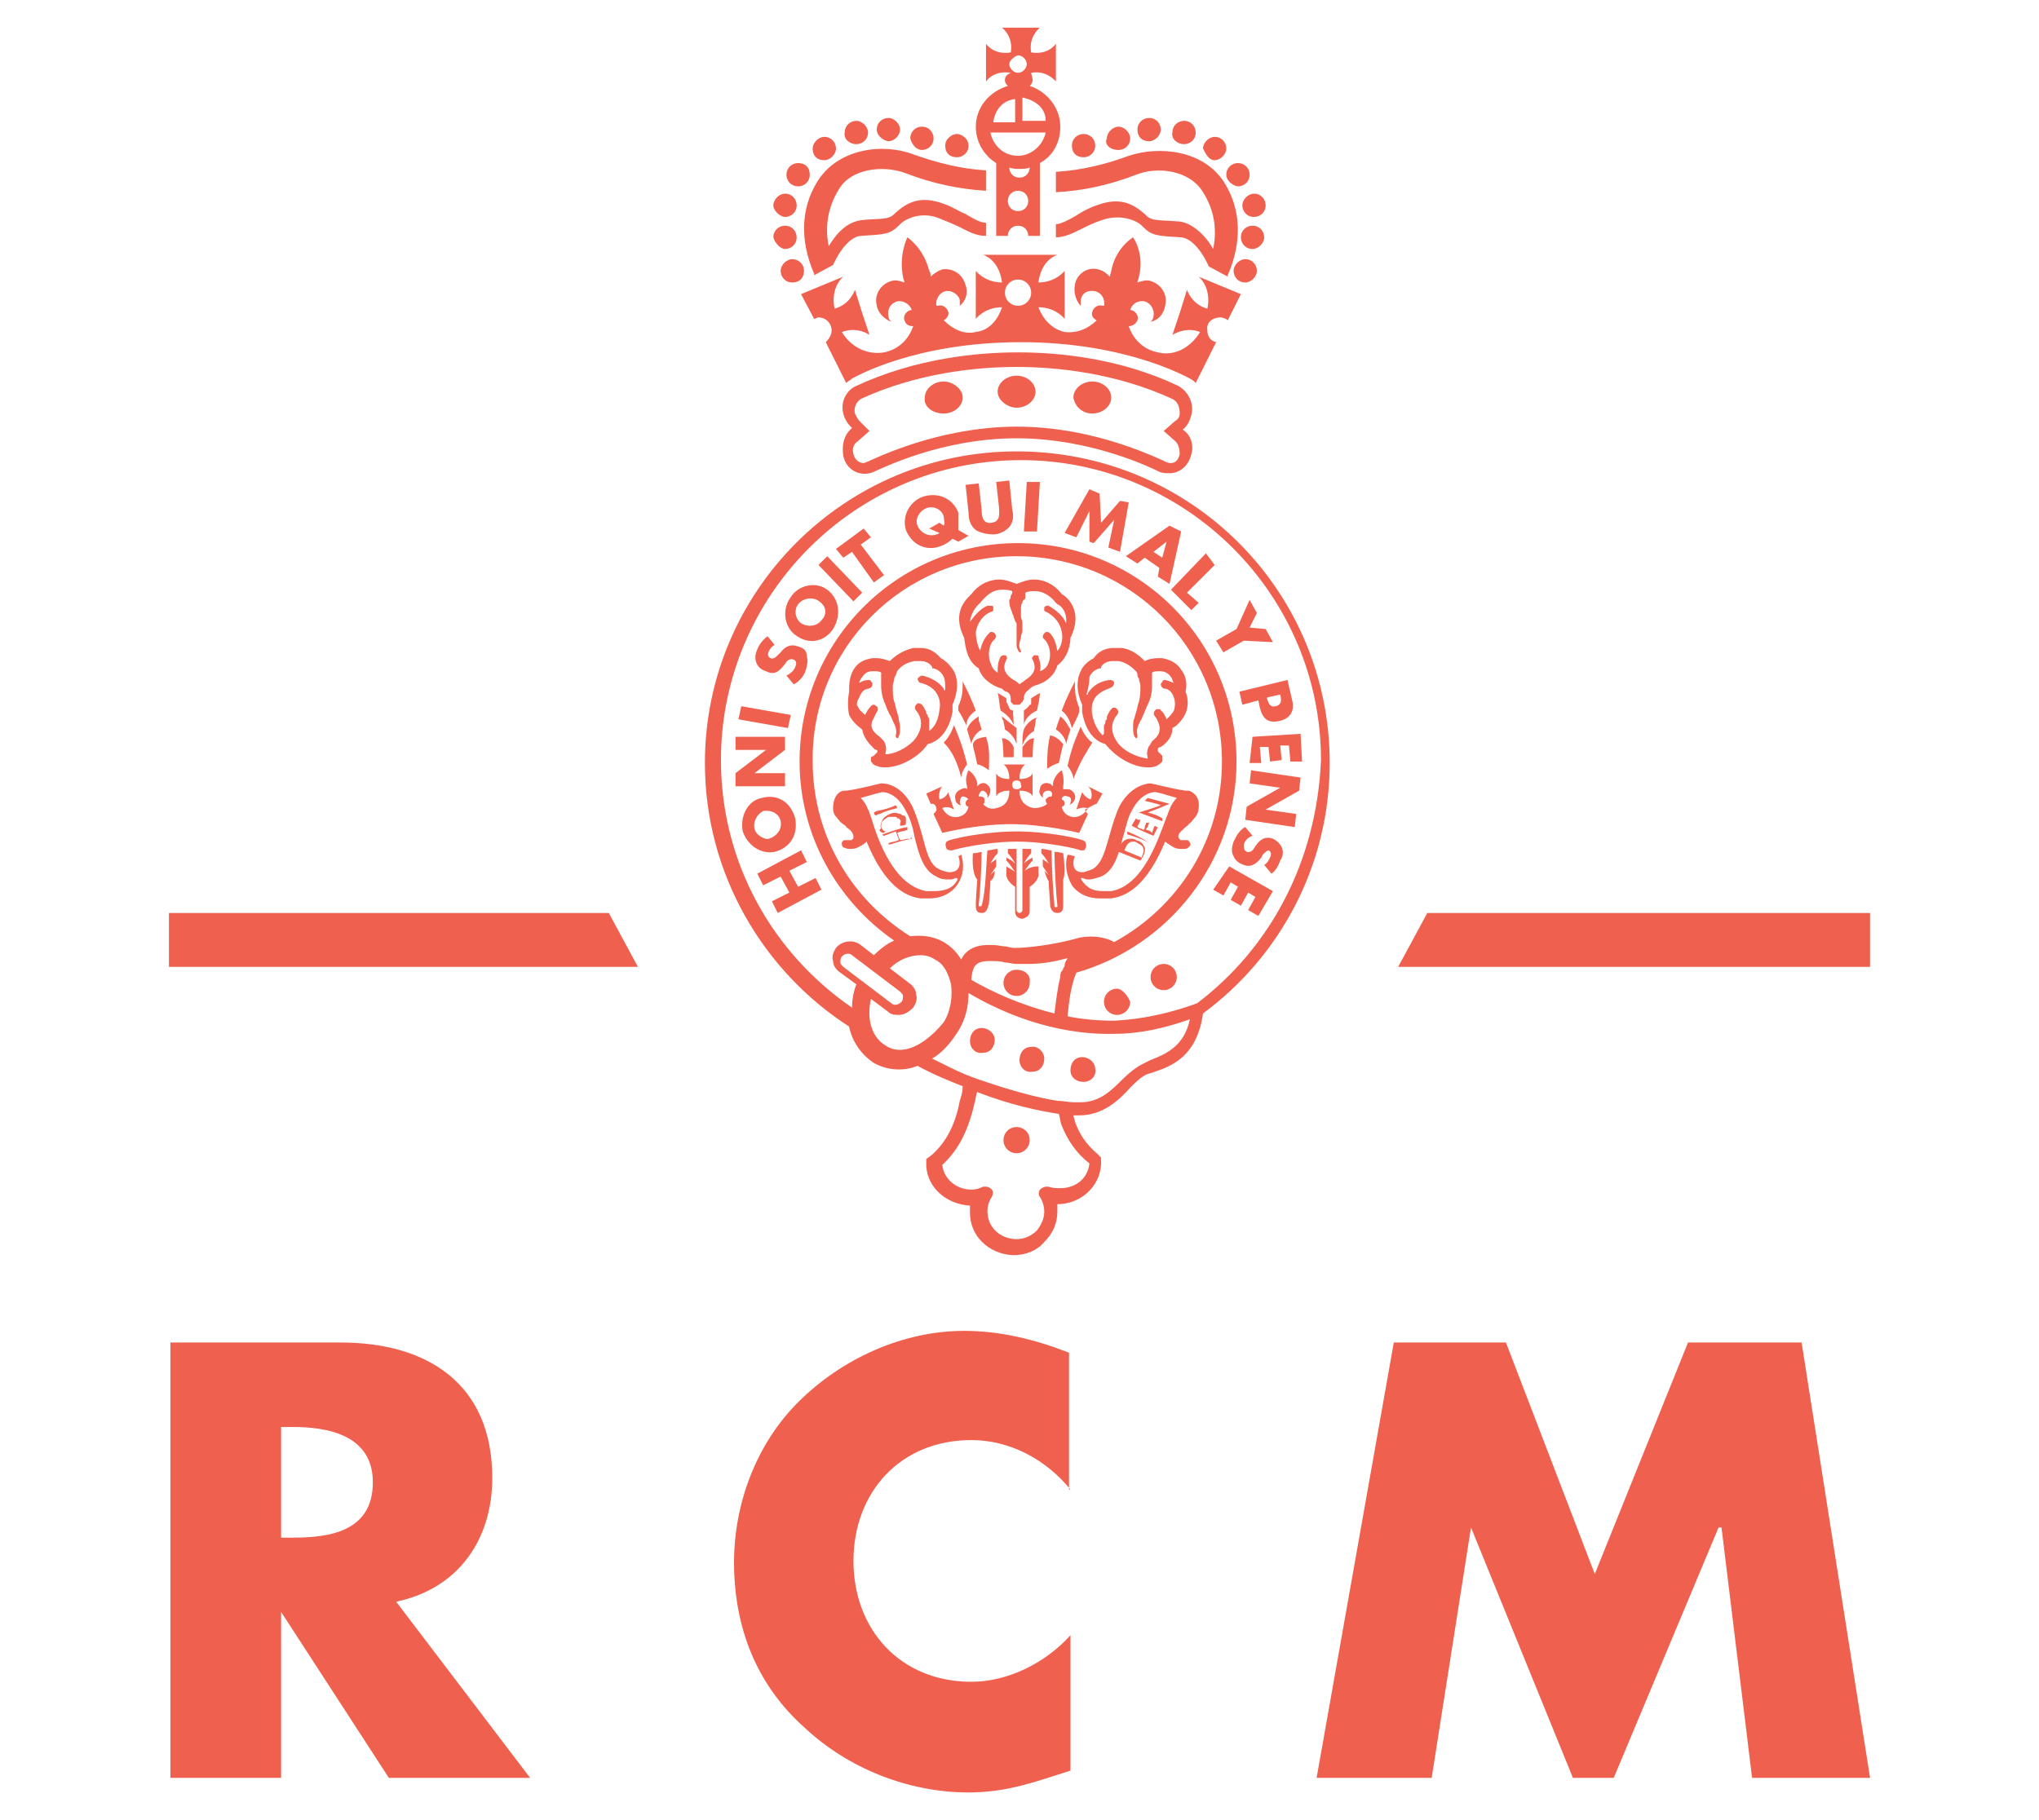 <?xml version="1.0" encoding="utf-8"?>
<!-- Generator: Adobe Illustrator 22.0.1, SVG Export Plug-In . SVG Version: 6.00 Build 0)  -->
<!DOCTYPE svg PUBLIC "-//W3C//DTD SVG 1.1//EN" "http://www.w3.org/Graphics/SVG/1.1/DTD/svg11.dtd">
<svg version="1.1" id="Layer_1" xmlns="http://www.w3.org/2000/svg" xmlns:xlink="http://www.w3.org/1999/xlink" x="0px" y="0px"
	 viewBox="0 0 140 125" style="enable-background:new 0 0 140 125;" xml:space="preserve">
<style type="text/css">
	.st0{fill:#EF604E;}
</style>
<g>
	<g>
		<path class="st0" d="M19.3,105.6h0.8c2.5,0,5.5-0.4,5.5-3.8c0-3.2-3-3.8-5.5-3.8h-0.8V105.6z M36.4,122.1h-9.7l-7.4-11.4l0,0v11.4
			h-7.6V92.2h11.7c5.9,0,10.4,2.8,10.4,9.3c0,4.2-2.3,7.6-6.6,8.5L36.4,122.1z"/>
		<path class="st0" d="M73.5,102.3c-1.7-2.1-4.2-3.4-6.8-3.4c-4.9,0-8.1,3.6-8.1,8.3c0,4.7,3.2,8.3,8.1,8.3c2.5,0,5.1-1.3,6.8-3.2
			v9.3c-2.5,0.8-4.4,1.5-7,1.5c-4.2,0-8.3-1.7-11.2-4.4c-3.4-3-4.9-7-4.9-11.4c0-4,1.5-8.1,4.4-11c3-3,7.2-4.9,11.4-4.9
			c2.5,0,4.9,0.6,7.2,1.5V102.3L73.5,102.3z"/>
		<polygon class="st0" points="95.7,92.2 103.4,92.2 109.5,108.1 115.9,92.2 123.7,92.2 128.4,122.1 120.3,122.1 118.2,104.9
			118,104.9 110.8,122.1 108,122.1 101,104.9 101,104.9 98.3,122.1 90.4,122.1 		"/>
	</g>
	<path class="st0" d="M75,51c-0.3-0.2-0.6-0.6-0.8-1.1c-0.2,0.5-0.6,1.3-0.9,2.7c0,0,0.4,0.5,0.4,0.9C74.2,52.2,74.7,51.5,75,51
		 M71.9,52.8c0,0,0.4-0.3,0.8-0.4c0.1-0.4,0.2-0.9,0.3-1.3c-0.2-0.2-0.4-0.5-0.9-0.6C71.9,51.4,71.9,52,71.9,52.8 M61.6,55.5
		L61.6,55.5L61.6,55.5C61.6,55.4,61.6,55.4,61.6,55.5c0-0.1-0.1-0.2-0.1-0.2l0,0l0,0c-0.4,0.2-0.8,0.3-1.3,0.4L60,55.8l0,0l0,0
		c0,0,0,0.1,0.1,0.2l0,0l0,0l0,0c0.1,0,0.2-0.1,0.3-0.1C60.8,55.7,61.2,55.6,61.6,55.5 M67,48.8c-0.3-0.8-0.6-1.4-0.9-2
		c0,0.5,0,1.1-0.3,1.7c0,0.1,0,0.2,0,0.3c0.2,0.3,0.4,0.7,0.6,1.1C66.3,49.7,66.4,49.2,67,48.8 M74.8,46.5c0.2-0.5,0.7-0.6,0.7-0.6
		h0.1v-0.1c0,0,0.2-0.4,0.8-0.4c0.1,0,0.2,0,0.4,0c0.6,0.1,1,0.5,1.2,0.7c0.1,0.1,0.1,0.2,0.1,0.3s0.1,0.2,0.1,0.2
		c0,0.2,0.1,0.3,0.1,0.5c0,0.4,0,0.7-0.1,1.1c-0.1,0.2-0.1,0.5-0.2,0.7c0,0.1-0.1,0.3-0.1,0.4c-0.1,0.2-0.1,0.4-0.1,0.6
		s0,0.5,0.1,0.7l0.1,0.1c0.1,0,0.1-0.1,0.1-0.2c-0.1-0.3,0-0.6,0.2-1c0.1-0.1,0.1-0.2,0.2-0.4s0.2-0.5,0.3-0.7
		c0.2-0.4,0.3-0.8,0.3-1.3c0-0.2,0-0.4,0-0.6c0-0.1,0-0.2,0-0.3c0.1-0.1,0.3-0.1,0.4-0.1s0.1,0,0.2,0c0.3,0,0.6,0.2,0.7,0.4
		c0.1,0.1,0.1,0.3,0.2,0.4c-0.3-0.1-0.5-0.2-0.6-0.2s-0.1,0-0.2,0.1c0,0.1-0.1,0.1-0.1,0.2c0,0.1,0.1,0.3,0.3,0.3c0,0,0.4,0,0.6,0.6
		c0.1,0.3,0.1,0.6,0,0.9c-0.1,0.2-0.3,0.4-0.5,0.6c-0.1-0.2-0.2-0.5-0.4-0.6c0-0.1-0.1-0.1-0.2-0.1s-0.1,0-0.2,0.1s-0.1,0.3,0,0.4
		c0.1,0.1,0.2,0.3,0.3,0.6c0.1,0.5-0.1,0.8-0.5,1.1C79.1,51,79,51,79,51.1c-0.2,0.2-0.3,0.6-0.2,0.9l0,0v0.1
		c-0.7-0.1-1.4-0.4-1.9-0.9c-0.2-0.2-0.3-0.4-0.4-0.6c-0.4-0.9,0.2-1.5,0.2-1.5c0.1-0.1,0.1-0.3,0-0.4c-0.1-0.1-0.1-0.1-0.2-0.1
		s-0.1,0-0.2,0.1S76.1,49,76,49.2v0.1c0,0.1,0,0.1-0.1,0.2c0,0.1,0,0.2-0.1,0.3c0,0.1,0,0.2,0,0.2c0,0.1,0,0.2,0,0.3v0.1l-0.1,0.1
		c-0.3-0.3-0.6-0.8-0.7-1.4c-0.1-0.5,0-0.9,0.2-1.2c0.4-0.5,1-0.6,1.1-0.7c0.1,0,0.2-0.2,0.2-0.3s-0.1-0.2-0.3-0.2
		c-0.1,0-1,0.1-1.5,0.9v0.1h-0.1C74.8,47,74.8,46.7,74.8,46.5 M74.3,48.9c0.3,1.7,1.2,2.1,1.6,2.2c0.7,0.9,1.9,1.6,2.9,1.6
		c0.2,0,0.4,0,0.6-0.1c0.1,0,0.1-0.1,0.2-0.1c0.1-0.1,0.1-0.1,0.1-0.1l0.1-0.1v-0.1v-0.1V52l0-0.1l-0.2-0.2l0,0l-0.1-0.1
		c0-0.1,0-0.1,0-0.2c0,0,0.1-0.1,0.2-0.1c0.3-0.2,0.8-0.6,0.8-1.3c0.4-0.2,0.7-0.6,0.9-1c0.2-0.5,0.2-1,0-1.5c0.1-0.4,0.1-1-0.3-1.5
		c-0.3-0.5-0.8-0.7-1.3-0.8c-0.1,0-0.2,0-0.3,0c-0.4,0-0.7,0.1-0.9,0.2c-0.3-0.3-0.8-0.8-1.6-0.9c-0.2,0-0.4,0-0.5,0
		c-0.8,0-1.2,0.4-1.4,0.7c-0.2,0.1-0.7,0.4-0.9,0.9c-0.3,0.6-0.3,1.4,0.1,2.3C74.3,48.6,74.3,48.8,74.3,48.9 M70.2,52h0.7
		c0,0.2,0-0.9,0.1-1.3c-0.3,0-0.5,0.2-0.8,0.6L70.2,52z M73.8,46.8c-0.3,0.6-0.6,1.2-0.9,2c0.5,0.4,0.6,0.9,0.7,1.2
		c0.2-0.4,0.4-0.8,0.5-1.1c0-0.1,0-0.2,0-0.3C73.8,47.9,73.8,47.3,73.8,46.8 M67.3,41.4L67.3,41.4c0.5-0.6,0.9-0.9,1.5-0.9
		c0.2,0,0.5,0,0.7,0.1v0.1c0,0,0,0.1-0.1,0.2c0,0.1,0,0.2-0.1,0.3c0,0.2,0,0.4,0.1,0.6c0,0.1,0.1,0.2,0.1,0.3s0.1,0.1,0.1,0.3
		c0.1,0.2,0.1,0.3,0.2,0.4c0,0.1,0,0.1,0,0.2v0.1v0.1c0,0.1,0,0.2,0,0.3v0.2c0,0.2,0,0.4,0,0.6c0,0.2,0.1,0.4,0.2,0.5h0.1v-0.1
		c-0.2-0.3-0.1-0.6,0-0.9v-0.1c0-0.1,0.1-0.2,0.1-0.4v-0.1v-0.1c0-0.1,0-0.2,0-0.3c0-0.2-0.1-0.3-0.1-0.5v-0.1c0-0.1,0-0.2,0-0.2
		c0-0.1,0-0.1,0-0.2c0-0.1,0-0.3,0.1-0.4c0-0.1,0-0.1,0.1-0.2l0.1-0.1V41c0-0.1,0-0.2,0-0.3c0.2-0.1,0.4-0.1,0.7-0.1
		c0.5,0,1,0.3,1.4,0.8l0.1,0.1c0.1,0,0.7,0.4,0.6,1.3c-0.2-0.5-0.7-0.9-1.2-1.2h-0.1c-0.1,0-0.2,0.1-0.2,0.1c0,0.1,0,0.1,0,0.2
		c0,0.1,0.1,0.1,0.1,0.1c0.6,0.3,1,0.8,1.1,1.4c0.1,0.4,0,1-0.3,1.3c-0.1-0.5-0.2-0.9-0.5-1.2c0,0-0.1-0.1-0.2-0.1s-0.1,0-0.2,0.1
		c0,0-0.1,0.1-0.1,0.2c0,0.1,0,0.1,0.1,0.2c0.4,0.4,0.5,1.1,0.3,1.6c-0.1,0.3-0.3,0.5-0.6,0.6c0.1-0.3,0-0.7-0.1-1
		c0-0.1-0.1-0.1-0.2-0.1H71c-0.1,0.1-0.2,0.2-0.1,0.3c0.2,0.4,0.3,0.9-0.5,1.4c-0.1,0.1-0.3,0.2-0.4,0.3c-0.1-0.1-0.2-0.2-0.4-0.3
		c-0.8-0.5-0.7-1-0.5-1.4c0.1-0.1,0-0.3-0.1-0.3h-0.1c-0.1,0-0.2,0.1-0.2,0.1c-0.2,0.4-0.2,0.7-0.2,1.1c-0.3-0.2-0.4-0.4-0.5-0.7
		c-0.2-0.5-0.1-1.3,0.3-1.6c0.1-0.1,0.1-0.3,0-0.4c0,0-0.1-0.1-0.2-0.1s-0.1,0-0.2,0.1c-0.3,0.3-0.5,0.7-0.6,1.2
		c-0.2-0.4-0.3-0.9-0.3-1.3c0.1-0.6,0.5-1.2,1.1-1.4c0.1,0,0.1-0.1,0.1-0.1c0-0.1,0-0.1,0-0.2c0-0.1-0.1-0.1-0.2-0.1h-0.2
		c-0.5,0.2-0.9,0.7-1.2,1.1C66.7,41.9,67.2,41.5,67.3,41.4 M67.2,45.9c0.2,0.7,0.9,1.2,1.6,1.4c0.1,0.1,0.2,0.2,0.3,0.2
		c0.3,0.1,0.3,0.4,0.3,0.6v0.1l0.1,0.1l0.1,0.1h0.1h0.1h0.1H70l0.1-0.1l0.1-0.1c0,0,0,0,0.1-0.2v-0.1c0,0,0-0.3,0.3-0.5
		c0.1-0.1,0.2-0.2,0.4-0.3c0.8-0.2,1.4-0.7,1.6-1.4c0.8-0.6,0.9-1.6,0.9-1.9c0.9-1.8-0.2-2.8-0.6-3c-0.6-0.8-1.4-1-1.9-1
		s-0.9,0.2-1.2,0.3c-0.3-0.1-0.7-0.3-1.2-0.3s-1.3,0.2-1.9,1c-0.3,0.3-1.4,1.2-0.5,3C66.3,44.5,66.4,45.4,67.2,45.9 M72.8,49.2
		l-0.1,0.3c-0.1,0.2-0.1,0.3-0.2,0.6c0.5,0.3,0.7,0.8,0.7,1c0.1-0.4,0.2-0.7,0.3-1C73.3,49.8,73.2,49.5,72.8,49.2 M67.2,49.2
		c-0.5,0.3-0.7,0.6-0.8,0.9c0.1,0.3,0.2,0.7,0.3,1c0-0.2,0.2-0.7,0.7-1c-0.1-0.3-0.1-0.4-0.2-0.6V49.2z M66.8,51.2
		c0.1,0.4,0.2,0.8,0.3,1.3c0.3,0,0.8,0.4,0.8,0.4c0-0.9,0.1-1.4-0.2-2.3C67,50.7,66.8,50.9,66.8,51.2 M69.8,57.1
		c-2.1,0-4.6,0.5-4.8,0.7c-0.1,0.1-0.1,0.3,0,0.5c0.1,0.1,0.2,0.1,0.4,0.1c0.2-0.1,2.4-0.6,4.4-0.6l0,0c2.1,0,4.2,0.5,4.4,0.6h0.1
		c0.1,0,0.2,0,0.2-0.1c0.1-0.1,0.1-0.3,0-0.5S71.9,57.1,69.8,57.1L69.8,57.1z M69.8,54.2c-0.2,0-0.3-0.1-0.3-0.3s0.1-0.3,0.3-0.3
		c0.2,0,0.3,0.1,0.3,0.3C70.2,54.1,70,54.2,69.8,54.2 M75.3,55.2L75.3,55.2l0.4-0.7L74.7,54c0,0,0.4,0.3,0.2,0.9
		c-0.4-0.1-0.6-0.5-0.6-0.5L74.1,55l-0.2,0.6c0,0,0.3-0.2,0.8-0.1l0,0c-0.2,0.4-0.7,0.7-1.1,0.6c-0.4-0.1-0.6-0.3-0.7-0.7
		c0.1,0,0.2-0.1,0.2-0.2c0-0.1,0-0.2-0.2-0.3l0,0c0-0.2,0.2-0.3,0.4-0.2c0.2,0,0.3,0.2,0.2,0.4c0,0.1,0,0.1-0.1,0.2
		c0.2-0.1,0.3-0.2,0.4-0.4c0.1-0.3-0.1-0.6-0.4-0.7c-0.1,0-0.2,0-0.4,0c0,0,0-0.1,0-0.2c0.1-0.6-0.1-1.1-0.1-1.1s-0.5,0.3-0.6,0.9
		c0,0.1,0,0.1,0,0.2c-0.1-0.1-0.2-0.2-0.3-0.2c-0.3-0.1-0.6,0.1-0.6,0.4c-0.1,0.2,0,0.4,0.2,0.6c0-0.1,0-0.1,0-0.2
		c0-0.2,0.2-0.3,0.4-0.3c0.2,0,0.3,0.2,0.2,0.4h-0.1c-0.1,0-0.2,0.1-0.3,0.2c0,0.1,0,0.2,0.1,0.3c-0.2,0.2-0.6,0.3-0.9,0.3
		C70.4,55.4,70,55,70,54.3c0.8,0,0.9,0.4,0.9,0.4v-1.6c0,0-0.1,0.4-0.9,0.4c0-0.8,0.4-1,0.4-1h-1.5c0,0,0.4,0.2,0.4,1
		c-0.8,0-0.9-0.4-0.9-0.4v1.6c0,0,0.1-0.4,0.9-0.4c0,0.8-0.4,1.1-0.9,1.2c-0.3,0.1-0.7,0-0.9-0.3c0.1,0,0.1-0.1,0.1-0.3
		c0-0.1-0.1-0.2-0.3-0.2h-0.1c0-0.2,0.1-0.3,0.2-0.4c0.2,0,0.3,0.1,0.4,0.3c0,0.1,0,0.1,0,0.2c0.1-0.1,0.2-0.3,0.2-0.6
		c-0.1-0.3-0.4-0.5-0.6-0.4c-0.1,0-0.2,0.1-0.3,0.2c0-0.1,0-0.1,0-0.2c-0.1-0.6-0.6-0.9-0.6-0.9s-0.3,0.5-0.1,1.1c0,0.1,0,0.1,0,0.2
		c-0.1-0.1-0.2-0.1-0.4,0c-0.3,0.1-0.5,0.4-0.4,0.7c0,0.2,0.2,0.4,0.4,0.4c0,0-0.1-0.1-0.1-0.2c0-0.2,0.1-0.4,0.2-0.4
		c0.2,0,0.3,0.1,0.4,0.2l0,0c-0.1,0-0.2,0.1-0.2,0.3c0,0.1,0.1,0.2,0.2,0.2c-0.1,0.4-0.3,0.6-0.7,0.7c-0.5,0.1-0.9-0.2-1.1-0.6l0,0
		c0.4-0.2,0.8,0.1,0.8,0.1L65.3,55l-0.2-0.6c0,0-0.1,0.4-0.6,0.5c-0.1-0.6,0.2-0.9,0.2-0.9l-1.1,0.5l0.3,0.7h0.1
		c0.2,0,0.3,0.2,0.3,0.4c0,0.1-0.1,0.2-0.2,0.3l0.6,1.3c0,0,2.4-0.6,4.7-0.6c2.3,0,4.7,0.6,4.7,0.6l0.6-1.3
		c-0.1-0.1-0.2-0.2-0.2-0.3C74.9,55.4,75.2,55.2,75.3,55.2 M69.2,48.4C69.2,48.4,69.2,48.3,69.2,48.4l-0.1-0.2V48c0,0,0-0.1-0.1-0.1
		c-0.1-0.1-0.2-0.1-0.3-0.2l-0.2-0.1c0.1,0.3,0.1,0.7,0.2,1.2c0.5,0.3,0.8,0.7,0.9,1c0-0.6-0.1-1,0-1C69.3,48.8,69.3,48.6,69.2,48.4
		 M68.9,52h0.7v-0.7c-0.2-0.4-0.5-0.6-0.8-0.6C68.9,51.2,68.9,52.2,68.9,52 M68.8,49.2c0,0.1,0,0.2,0.1,0.3c0,0.2,0.1,0.4,0.1,0.6
		c0.5,0.3,0.7,0.7,0.8,1c0-0.4,0-0.8,0-1.1C69.4,49.7,68.9,49.3,68.8,49.2 M64.8,51c0.5,0.5,0.9,1.2,1.2,2.4c0-0.4,0.4-0.9,0.4-0.9
		c-0.3-1.3-0.7-2.2-0.9-2.7C65.3,50.4,65,50.8,64.8,51 M71.2,48.8c0.1-0.5,0.2-0.9,0.2-1.2l-0.2,0.1c-0.1,0.1-0.2,0.1-0.3,0.2
		c-0.1,0-0.1,0.1-0.1,0.1v0.2v0.1c0,0.1,0,0.1-0.1,0.1c-0.1,0.2-0.3,0.3-0.4,0.4c0,0,0,0.4,0,1C70.3,49.5,70.7,49,71.2,48.8
		 M59,47.9c0.2-0.6,0.6-0.6,0.6-0.6c0.1,0,0.3-0.1,0.3-0.3c0-0.1,0-0.1-0.1-0.2c0-0.1-0.1-0.1-0.2-0.1c0,0-0.3,0-0.6,0.2
		c0-0.1,0.1-0.3,0.2-0.4c0.2-0.3,0.4-0.4,0.7-0.4c0.1,0,0.1,0,0.2,0s0.3,0,0.4,0.1c0,0.1,0,0.2,0,0.3c0,0.2,0,0.4,0,0.6
		c0,0.4,0.1,0.9,0.3,1.3c0.1,0.3,0.2,0.5,0.3,0.7c0.1,0.1,0.1,0.2,0.2,0.4c0.2,0.4,0.3,0.7,0.2,1c0,0.1,0,0.1,0.1,0.2
		c0,0,0.1,0,0.1-0.1c0.1-0.2,0.1-0.4,0.1-0.7c0-0.2-0.1-0.4-0.1-0.6c0-0.1-0.1-0.3-0.1-0.4c-0.1-0.2-0.1-0.5-0.2-0.7
		c-0.1-0.3-0.1-0.7-0.1-1.1c0-0.2,0.1-0.3,0.1-0.5c0-0.1,0.1-0.2,0.1-0.2c0-0.1,0.1-0.2,0.1-0.3c0.2-0.3,0.6-0.6,1.2-0.7
		c0.1,0,0.3,0,0.4,0c0.6,0,0.8,0.4,0.8,0.4v0.1h0.1c0,0,0.5,0.1,0.7,0.6c0.1,0.2,0.1,0.5,0.1,0.9h-0.1v-0.1
		c-0.5-0.7-1.4-0.9-1.5-0.9s-0.2,0.1-0.3,0.2c0,0.1,0.1,0.3,0.2,0.3s0.8,0.2,1.1,0.7c0.2,0.3,0.3,0.7,0.2,1.2
		c-0.1,0.7-0.3,1.1-0.7,1.4l0-0.1V50c0-0.1,0-0.2,0-0.3s0-0.2,0-0.2c0-0.1,0-0.2-0.1-0.3c0-0.1,0-0.1-0.1-0.2v-0.1
		c-0.1-0.2-0.2-0.4-0.3-0.5c0,0-0.1-0.1-0.2-0.1s-0.1,0-0.2,0.1s-0.1,0.3,0,0.4c0,0,0.6,0.6,0.2,1.5c-0.1,0.2-0.2,0.4-0.4,0.6
		c-0.5,0.5-1.3,0.9-1.9,0.9v-0.1l0,0c0.1-0.3,0-0.7-0.2-0.9c-0.1-0.1-0.1-0.1-0.2-0.2c-0.4-0.3-0.7-0.6-0.5-1.1
		c0.1-0.2,0.2-0.4,0.3-0.6c0.1-0.1,0.1-0.3,0-0.4c-0.1,0-0.1-0.1-0.2-0.1s-0.1,0-0.2,0.1c-0.2,0.2-0.3,0.4-0.4,0.6
		c-0.2-0.2-0.4-0.3-0.5-0.6C58.8,48.5,58.8,48.2,59,47.9 M58.3,49.1c0.2,0.4,0.5,0.7,0.9,1c0.1,0.6,0.5,1,0.8,1.3
		c0.1,0.1,0.1,0.1,0.2,0.1c0,0,0.1,0.1,0,0.2l-0.1,0.1l0,0L60,51.9L59.8,52v0.1v0.1v0.1l0.1,0.1c0,0,0,0.1,0.1,0.1
		c0,0,0.1,0.1,0.2,0.1c0.2,0.1,0.4,0.1,0.6,0.1c1,0,2.3-0.7,2.9-1.6c0.5-0.1,1.4-0.6,1.7-2.2c0-0.2,0-0.3,0-0.5
		c0.4-0.9,0.4-1.7,0.1-2.3c-0.3-0.5-0.7-0.8-0.9-0.9c-0.2-0.2-0.6-0.7-1.4-0.7c-0.2,0-0.3,0-0.5,0c-0.8,0.2-1.3,0.6-1.6,0.9
		c-0.3-0.1-0.6-0.2-0.9-0.2c-0.1,0-0.2,0-0.3,0c-0.6,0.1-1,0.3-1.3,0.8s-0.3,1.1-0.3,1.5C58.2,48.1,58.2,48.6,58.3,49.1 M67.4,70.6
		c-0.5,0-0.8,0.4-0.8,0.9s0.4,0.9,0.9,0.8c0.5,0,0.8-0.4,0.8-0.9C68.3,71,67.9,70.6,67.4,70.6 M69.8,77.4c-0.5,0-0.9,0.4-0.9,0.9
		s0.4,0.9,0.9,0.9s0.9-0.4,0.9-0.9C70.7,77.7,70.2,77.4,69.8,77.4 M70.8,71.9c-0.5,0-0.8,0.4-0.8,0.9s0.4,0.9,0.9,0.8
		c0.5,0,0.8-0.4,0.8-0.9C71.7,72.2,71.2,71.8,70.8,71.9 M76.7,67.9c-0.5,0-0.9,0.4-0.9,0.9s0.4,0.9,0.9,0.9s0.9-0.4,0.9-0.9
		C77.4,68.3,77,67.9,76.7,67.9 M82.2,68.9L82.2,68.9c-1.9,0.7-3.8,1.1-5.7,1.2c-1.1,0-2.2-0.1-3.2-0.3c0.1-1,0.2-2,0.6-3
		c6.3-1.8,11-7.6,11-14.5c0-8.3-6.7-15-15-15s-15,6.7-15,15c0,5.1,2.6,9.6,6.5,12.3c-0.5,0.2-1,0.6-1.4,1l-0.9-0.7
		c-0.5-0.4-1.3-0.3-1.7,0.2c-0.2,0.3-0.3,0.6-0.2,0.9c0,0.3,0.2,0.6,0.5,0.8l1.1,0.8c-0.2,0.5-0.3,1.1-0.3,1.6c-5.4-3.7-9-9.9-9-17
		c0-11.3,9.2-20.6,20.6-20.6c11.3,0,20.6,9.2,20.6,20.6C90.4,59.2,87.2,65.1,82.2,68.9 M79,72.8c-0.2,0.1-0.4,0.2-0.6,0.3
		c-0.4,0.2-0.9,0.6-1.3,1c-0.8,0.8-1.6,1.6-2.9,1.6l0,0c-0.1,0-0.3,0-0.5,0c-0.3,0-0.7-0.1-1.1-0.1c-1.3-0.2-3.2-0.7-5.5-1.5
		c-0.3-0.1-0.5-0.2-0.8-0.3c-0.7-0.3-1.5-0.7-2.3-1.1c0.7-0.4,1.3-1.1,1.8-1.9s0.7-1.7,0.7-2.6c2.2,1.3,5.8,2.9,10,2.8
		c1.8,0,3.5-0.4,5.2-1C81.3,71.9,80,72.4,79,72.8 M74.8,79.9c-0.1,1-0.9,1.7-2,1.7c-0.3,0-0.5,0-0.8-0.1c-0.1,0-0.1,0-0.2,0
		s-0.3,0.1-0.4,0.2c-0.1,0.2-0.1,0.4,0,0.5c0.2,0.3,0.3,0.7,0.3,1c0,0.5-0.2,0.9-0.5,1.3c-0.4,0.4-0.9,0.6-1.4,0.6l0,0
		c-1.1,0-2-0.8-2-1.9c0-0.4,0.1-0.7,0.3-1c0.1-0.2,0.1-0.4,0-0.5s-0.2-0.2-0.4-0.2c-0.1,0-0.1,0-0.2,0c-0.2,0.1-0.5,0.2-0.8,0.2
		c-1,0-1.9-0.7-2-1.7c1.1-1,1.8-2.4,2.2-4.2c0.1-0.3,0.1-0.6,0.2-0.8c2.3,0.9,4.3,1.3,5.6,1.5c0.1,0.3,0.1,0.6,0.2,0.8
		C73.3,78.3,73.9,79.2,74.8,79.9 M69.8,65.1c-0.2,0-0.4,0-0.7-0.1c-0.3,0-0.6-0.1-0.9-0.1c-0.4,0-1.5-0.1-2.1,0.8
		c0,0.1-0.1,0.1-0.1,0.2c-0.3-0.5-0.7-0.9-1.2-1.2c-0.7-0.4-1.5-0.5-2.3-0.4c-4-2.5-6.7-6.9-6.7-12c-0.1-7.8,6.2-14.1,14-14.1
		s14.1,6.3,14.1,14.1c0,5.4-3,10-7.4,12.4c-0.5-0.3-1.4-0.5-2.4-0.3C72.4,64.9,70.4,65.1,69.8,65.1 M72.8,67.1
		c-0.2,0.8-0.3,1.7-0.4,2.5c-2.4-0.6-4.3-1.5-5.7-2.3c0-0.4,0.1-0.7,0.2-0.9c0.2-0.3,0.5-0.4,1.1-0.4c0.3,0,0.7,0,1,0.1
		c0.3,0,0.5,0.1,0.8,0.1s0.5,0,0.8,0c0.8,0,1.6-0.1,2.7-0.4c-0.1,0.2-0.2,0.3-0.2,0.5c0,0.1-0.1,0.2-0.1,0.2c0,0.1-0.1,0.2-0.1,0.2
		C72.8,66.8,72.8,67,72.8,67.1L72.8,67.1 M57.9,66.4c-0.1-0.1-0.2-0.2-0.2-0.3s0-0.3,0.1-0.4s0.2-0.2,0.4-0.2c0.1,0,0.2,0,0.3,0.1
		l3.3,2.5c0.1,0.1,0.2,0.2,0.2,0.3s0,0.3-0.1,0.4c-0.2,0.2-0.5,0.3-0.7,0.1L57.9,66.4z M61.8,72.1c-0.4,0-0.7-0.1-1-0.3
		c-1-0.6-1.3-1.9-1-3.2l1.2,0.9c0.2,0.2,0.5,0.2,0.7,0.2c0.4,0,0.7-0.2,1-0.5c0.2-0.3,0.3-0.6,0.2-0.9c0-0.3-0.2-0.6-0.5-0.8l-1.3-1
		c0.6-0.6,1.4-0.9,2.1-0.9c0.4,0,0.7,0.1,1,0.3c0.6,0.3,0.9,0.9,1.1,1.7c0.1,0.8,0,1.8-0.5,2.6C63.9,71.3,62.8,72.1,61.8,72.1
		 M69.8,31C58,31,48.4,40.6,48.4,52.4c0,7.6,4,14.3,9.9,18.1c0.2,1,0.8,1.9,1.7,2.5c0.9,0.5,2,0.6,3,0.2c1.1,0.6,2.1,1,3.1,1.4
		c0,0.4-0.1,0.7-0.2,1c-0.3,1.6-0.9,2.8-1.9,3.7l-0.4,0.3v0.5c0.1,1.5,1.4,2.6,3,2.7l0,0c0,0.2,0,0.3,0,0.5c0,1.6,1.3,2.8,2.9,2.9
		h0.1c0.8,0,1.6-0.3,2.1-0.9c0.6-0.6,0.9-1.3,0.9-2.1c0-0.2,0-0.3,0-0.5l0,0c1.6,0,2.9-1.2,3-2.7v-0.5l-0.3-0.3
		c-0.7-0.6-1.2-1.3-1.5-2.2c0-0.1-0.1-0.3-0.1-0.4c0.1,0,0.3,0,0.4,0l0,0c1.6,0,2.7-1,3.5-1.9c0.4-0.4,0.7-0.7,1.1-0.9
		c0.2-0.1,0.4-0.1,0.6-0.2c1.2-0.4,2.9-1.1,3.3-4c5.3-3.9,8.7-10.2,8.7-17.2C91.3,40.6,81.8,31,69.8,31 M60.6,57.2L60.6,57.2
		c0.1,0,0.2-0.1,0.3-0.1H61h-0.2c-0.1,0-0.2-0.1-0.3-0.3c0-0.1,0-0.3,0.1-0.4c0.1-0.1,0.2-0.2,0.4-0.3c0.1,0,0.2,0,0.3,0l0,0l0,0
		h0.1h0.1l0,0c0,0,0.1,0,0.1,0.1c0,0,0,0,0.1,0l0.1,0.1l0,0l0,0c0.1,0.1,0,0.2,0,0.3v0.1h0.1c0.1,0,0.2,0,0.3-0.1l0,0l0,0
		c0-0.1,0-0.2,0-0.4c0-0.1-0.1-0.2-0.2-0.2l0,0l0,0c-0.1,0-0.1-0.1-0.2-0.1l0,0l0,0c-0.3-0.1-0.5-0.1-0.7,0s-0.4,0.2-0.5,0.4
		s-0.2,0.4-0.1,0.6C60.3,57,60.4,57.1,60.6,57.2L60.6,57.2z M79.9,66.2c-0.5,0-0.9,0.4-0.9,0.9s0.4,0.9,0.9,0.9s0.9-0.4,0.9-0.9
		S80.4,66.2,79.9,66.2 M74.3,72.6c-0.5,0-0.8,0.4-0.8,0.9s0.4,0.8,0.9,0.8s0.9-0.4,0.8-0.9C75.2,73,74.8,72.6,74.3,72.6 M74.3,60.5
		l-0.1-0.2h0.1c0.1,0,0.2,0.1,0.4,0.1c0.3,0,0.6-0.1,0.9-0.2c0.9-0.4,1.2-1.5,1.5-2.7c0.2-0.6,0.3-1.3,0.6-1.8
		c0.6-1.2,1.4-1.3,1.6-1.3s0.8,0.2,1.5,0.4c-0.2,0.2-0.4,0.5-0.5,0.8c-0.1,0.2-0.1,0.3-0.2,0.5c-0.6,1.6-1.6,4.7-3.8,5.1
		c-0.2,0-0.3,0-0.5,0C75,61.2,74.7,61,74.3,60.5 M76.3,61.7c1.5-0.2,2.7-1.5,3.7-3.9c0.1,0.1,0.3,0.2,0.6,0.4
		c0.2,0.1,0.4,0.1,0.6,0.1s0.3,0,0.4-0.1s0.2-0.2,0.1-0.3c0-0.1-0.1-0.2-0.2-0.2h-0.2c-0.1,0-0.1,0-0.2,0s-0.1-0.1-0.2-0.2
		c0-0.3,0.2-0.4,0.5-0.7c0.1-0.1,0.2-0.1,0.2-0.2c0.2-0.1,0.3-0.3,0.4-0.4c0.2-0.2,0.3-0.5,0.3-0.7c0.1-0.7-0.3-1.1-0.7-1.2
		c-0.1,0-0.1,0-0.2,0c-0.8-0.1-2.3-0.5-2.4-0.5c-0.2,0-1.3,0.1-2.1,1.5c-0.3,0.6-0.5,1.3-0.7,2c-0.3,1-0.5,2-1.2,2.4
		c-0.3,0.1-0.5,0.2-0.7,0.2c-0.8,0-0.6-0.9-0.5-1.1l0,0c-0.1,0-0.3-0.1-0.5-0.1c-0.2,0.6-0.1,1.4,0.3,2.1c0.2,0.3,0.8,0.9,1.9,0.9
		C75.8,61.7,76,61.7,76.3,61.7 M67.4,62.2C67.4,62.3,67.3,62.3,67.4,62.2L67.4,62.2c-0.2,0.1-0.2,0-0.2,0c0.1-0.9,0.2-2.8,0.2-3.7
		c-0.4,0.1-0.6,0.1-0.6,0.1c-0.1,1.5,0.3,1.8,0.3,1.8s-0.1,1.4-0.1,1.7s0,0.6,0.4,0.6s0.4-0.4,0.5-0.6c0-0.2,0.1-1.2,0.1-1.6
		c0.2-0.1,0.3-0.4,0.3-0.7c-0.1,0.1-0.2,0.2-0.3,0.3c0,0,0.2-0.3,0.4-0.6c0-0.2,0-0.3,0-0.5c-0.1,0.1-0.3,0.2-0.4,0.3
		c0,0,0.2-0.4,0.5-0.7c0-0.1,0-0.2,0-0.3c-0.2,0-0.5,0.1-0.7,0.1C67.7,59.3,67.7,61.2,67.4,62.2 M62.4,57.6L62.4,57.6L62.4,57.6
		L62.4,57.6c-0.2,0-0.4,0.1-0.6,0.1l0,0c-0.1-0.2-0.1-0.3-0.2-0.5c0.2-0.1,0.4-0.1,0.7-0.2l0,0l0,0c0-0.1,0-0.1,0-0.2l0,0l0,0l0,0
		c-0.6,0.1-1.1,0.3-1.7,0.5l0,0l0,0c0,0,0,0.1,0.1,0.1l0,0l0,0c0.3-0.1,0.5-0.2,0.8-0.3c0.1,0.2,0.1,0.3,0.2,0.5v0.1
		c-0.2,0.1-0.4,0.1-0.7,0.2l0,0l0,0c0,0,0,0.1,0.1,0.1l0,0l0,0l0,0c0.6-0.2,1-0.3,1.5-0.4l0,0v-0.1C62.4,57.7,62.4,57.7,62.4,57.6
		 M70.3,59.9c0,0,0.3-0.5,0.6-0.8c0-0.1,0-0.1,0-0.2c-0.2,0.1-0.4,0.2-0.6,0.4c0,0,0.2-0.4,0.5-0.7c0-0.1,0-0.3,0-0.3s-0.3,0-0.6,0
		v4.2c0,0.1-0.1,0.2-0.2,0.2s-0.2-0.1-0.2-0.2v-4.2c-0.2,0-0.5,0-0.6,0c0,0,0,0.1,0,0.3c0.3,0.3,0.5,0.7,0.5,0.7
		c-0.2-0.2-0.4-0.3-0.6-0.4c0,0.1,0,0.1,0,0.2c0.3,0.3,0.6,0.8,0.6,0.8c-0.2-0.2-0.5-0.3-0.6-0.4c0,0.1,0,0.2,0,0.4
		c-0.1,0.6,0.6,1,0.6,1s0,1.3,0,1.7c0,0.5,0.5,0.5,0.5,0.5s0.5-0.1,0.5-0.5c0-0.5,0-1.7,0-1.7s0.7-0.4,0.6-1c0-0.1,0-0.2,0-0.4
		C70.8,59.5,70.4,59.7,70.3,59.9 M65.7,60.5c-0.3,0.5-0.8,0.7-1.6,0.7c-0.2,0-0.3,0-0.5,0c-2.2-0.4-3.3-3.4-3.8-5.1
		c-0.1-0.2-0.1-0.4-0.2-0.5c-0.1-0.3-0.3-0.6-0.5-0.8c0.7-0.2,1.4-0.4,1.5-0.4c0.2,0,1,0.1,1.6,1.3c0.3,0.5,0.5,1.2,0.6,1.8
		c0.3,1.2,0.6,2.3,1.5,2.7c0.3,0.2,0.6,0.2,0.9,0.2c0.1,0,0.2,0,0.4-0.1h0.1C65.8,60.3,65.7,60.5,65.7,60.5 M65.8,58.8L65.8,58.8
		c0.1,0.2,0.3,1.1-0.6,1.1c-0.2,0-0.5-0.1-0.7-0.2c-0.7-0.3-0.9-1.3-1.2-2.4c-0.2-0.7-0.4-1.4-0.7-2c-0.8-1.5-1.9-1.5-2.1-1.5
		c-0.1,0-1.5,0.4-2.4,0.5c-0.1,0-0.2,0-0.2,0c-0.4,0.1-0.7,0.5-0.7,1.2c0,0.3,0.1,0.5,0.3,0.7c0.1,0.1,0.2,0.3,0.4,0.4
		c0.1,0.1,0.2,0.1,0.2,0.2c0.3,0.2,0.5,0.4,0.5,0.7c0,0.1-0.1,0.2-0.2,0.2c0,0-0.1,0-0.2,0H58c-0.1,0-0.2,0.1-0.2,0.2
		c0,0.1,0,0.2,0.1,0.3c0.1,0,0.2,0.1,0.4,0.1s0.4,0,0.6-0.1c0.4-0.2,0.5-0.3,0.6-0.4c1,2.4,2.2,3.7,3.7,3.9c0.2,0,0.4,0,0.6,0
		c1.1,0,1.7-0.6,1.9-0.9c0.5-0.7,0.5-1.5,0.3-2.1L65.8,58.8 M79.8,56.2c-0.3-0.2-0.6-0.3-1-0.4c0.6-0.2,1.5-0.6,1.5-0.6l-1.5-0.4
		L78.6,55c0,0,0.9,0.2,1.1,0.3c-0.2,0.1-1.5,0.5-1.5,0.5s1.1,0.4,1.6,0.6V56.2z M78.9,57.9L78.9,57.9L78.9,57.9
		C79,57.8,79,57.8,78.9,57.9C79,57.8,79,57.8,78.9,57.9L78.9,57.9L78.9,57.9c-0.4-0.3-0.8-0.5-1.5-0.8l0,0v0.1v0.1l0,0l0,0
		C78,57.5,78.4,57.6,78.9,57.9 M77.2,58.4c0.1-0.2,0.2-0.6,0.6-0.6c0.1,0,0.2,0,0.3,0.1c0.2,0.1,0.4,0.2,0.4,0.4
		c0.1,0.2-0.1,0.4-0.1,0.6L77.2,58.4z M78.3,59.1L78.3,59.1c0,0,0.4-0.5,0.3-0.9c-0.1-0.2-0.2-0.4-0.6-0.5c-0.1-0.1-0.3-0.1-0.4-0.1
		c-0.7,0-0.8,0.9-0.8,0.9l0,0L78.3,59.1L78.3,59.1z M73,58.6c0,0-0.3-0.1-0.6-0.1c0,0.9,0.1,2.8,0.2,3.7c0,0.1,0,0.1-0.1,0.1l0,0
		c-0.1,0-0.1,0-0.1-0.1c-0.1-1-0.2-2.9-0.2-3.8c-0.2,0-0.4-0.1-0.7-0.1c0,0,0,0.1,0,0.3c0.3,0.3,0.5,0.7,0.5,0.7
		c-0.1-0.1-0.3-0.2-0.4-0.3c0,0.2,0,0.3,0,0.5c0.2,0.3,0.4,0.6,0.4,0.6c-0.1-0.1-0.2-0.2-0.3-0.3c0.1,0.3,0.2,0.6,0.3,0.7
		c0,0.3,0.1,1.4,0.1,1.6c0,0.2,0.1,0.6,0.5,0.6s0.4-0.3,0.4-0.6S73,60.4,73,60.4S73.2,60.1,73,58.6 M79.2,57.4L79.2,57.4L79.2,57.4
		c0.1-0.2,0.2-0.4,0.3-0.6l0,0l0,0c-0.1,0-0.1,0-0.2-0.1l0,0l0,0c-0.1,0.1-0.1,0.3-0.2,0.5C79,57.1,78.9,57,78.7,57
		c0-0.1,0-0.1,0.1-0.2c0-0.1,0.1-0.2,0.1-0.3l0,0h-0.1h-0.1l0,0l0,0c0,0.1-0.1,0.2-0.1,0.3s0,0.1-0.1,0.2c-0.1-0.1-0.3-0.1-0.4-0.2
		c0-0.1,0-0.1,0.1-0.2c0-0.1,0.1-0.2,0.1-0.3l0,0h-0.1c-0.1,0-0.1,0-0.2-0.1l0,0l-0.3,0.5l0,0l0,0C78.2,57,79.2,57.4,79.2,57.4
		 M70.2,51.2c0.1-0.3,0.3-0.7,0.8-1c0-0.2,0.1-0.4,0.1-0.6c0-0.1,0-0.2,0.1-0.3c-0.3,0-0.8,0.5-0.9,0.8S70.2,50.8,70.2,51.2
		 M81.3,9.9c0.4,0,0.8-0.3,0.8-0.8c0-0.4-0.3-0.8-0.8-0.8c-0.4,0-0.8,0.3-0.8,0.8C80.4,9.5,80.8,9.9,81.3,9.9 M83.4,11
		c0.4,0,0.8-0.4,0.8-0.8c0-0.4-0.3-0.8-0.8-0.8c-0.4,0-0.8,0.4-0.8,0.8C82.8,10.6,83,11,83.4,11 M69.9,21c-0.5,0-0.9-0.4-0.9-0.9
		s0.4-0.9,0.9-0.9s0.9,0.4,0.9,0.9S70.4,21,69.9,21 M83.8,21.8c0.2,0,0.4,0.1,0.5,0.2l0.9-1.8L82.3,19c0,0,0.9,0.7,0.6,2.2
		c-1.1-0.3-1.4-1.3-1.4-1.3L81,21.5L80.5,23c0,0,0.9-0.6,1.9-0.2l0,0c-0.6,1-1.7,1.7-2.9,1.4c-1-0.2-1.7-0.9-2-1.8
		c0.3,0,0.5-0.2,0.6-0.4c0.1-0.3-0.1-0.6-0.4-0.7h-0.1c0.1-0.4,0.5-0.7,1-0.6c0.4,0.1,0.7,0.6,0.6,1c0,0.2-0.1,0.3-0.2,0.4
		c0.5-0.1,0.9-0.5,1-1.1c0.2-0.8-0.3-1.5-1-1.7c-0.3-0.1-0.6,0-0.9,0.1c0-0.1,0.1-0.3,0.1-0.4c0.4-1.6-0.4-2.7-0.4-2.7
		s-1.2,0.7-1.5,2.3c0,0.1-0.1,0.3-0.1,0.4c-0.2-0.2-0.4-0.4-0.8-0.5c-0.7-0.2-1.5,0.3-1.6,1.1c-0.1,0.5,0.1,1.1,0.4,1.4
		c0-0.1,0-0.3,0-0.4c0.1-0.5,0.5-0.7,1-0.6c0.4,0.1,0.7,0.5,0.6,1h-0.1c-0.3-0.1-0.6,0.1-0.7,0.4s0.1,0.5,0.3,0.6
		c-0.6,0.6-1.4,0.9-2.2,0.8c-0.9-0.2-1.5-0.9-1.8-1.7l0,0c1.2,0,1.8,0.8,1.8,0.8v-3.3c0,0-0.6,0.8-1.8,0.8c0.2-1.6,1.3-1.9,1.3-1.9
		h-5.1c0,0,1.1,0.3,1.3,1.9c-1.2,0-1.8-0.8-1.8-0.8v3.3c0,0,0.6-0.8,1.8-0.8l0,0c-0.3,0.9-0.9,1.6-1.8,1.7c-0.8,0.2-1.6-0.2-2.2-0.8
		c0.2-0.1,0.4-0.4,0.3-0.6c-0.1-0.3-0.4-0.5-0.7-0.4h-0.1c-0.1-0.4,0.2-0.9,0.6-1s0.9,0.2,1,0.6c0,0.2,0,0.3,0,0.4
		c0.4-0.3,0.6-0.9,0.4-1.4c-0.2-0.8-0.9-1.2-1.6-1.1c-0.3,0.1-0.6,0.3-0.8,0.5c0-0.1,0-0.3-0.1-0.4c-0.4-1.6-1.5-2.3-1.5-2.3
		S61.7,17.5,62,19c0,0.1,0.1,0.3,0.1,0.4c-0.3-0.1-0.6-0.2-0.9-0.1c-0.7,0.2-1.2,0.9-1,1.7c0.1,0.5,0.5,0.9,1,1.1
		C61.1,22,61,21.9,61,21.7c-0.1-0.5,0.2-0.9,0.6-1s0.9,0.2,1,0.6h-0.1c-0.3,0.1-0.5,0.4-0.4,0.7s0.3,0.4,0.6,0.4
		c-0.3,0.9-1,1.6-2,1.8c-1.2,0.2-2.3-0.4-2.9-1.4l0,0c1.1-0.4,1.9,0.2,1.9,0.2l-0.5-1.5l-0.5-1.6c0,0-0.3,1-1.4,1.3
		C57,19.7,57.9,19,57.9,19l-2.9,1.2l0.9,1.7c0.1,0,0.2-0.1,0.3-0.1c0.5,0,0.9,0.4,0.9,0.9c0,0.3-0.2,0.6-0.4,0.8l1.4,2.8
		c0.1-0.1,0.3-0.2,0.4-0.3c0.2-0.1,4.3-2.5,11.6-2.5l0,0c7.2,0,11.4,2.4,11.6,2.5s0.3,0.2,0.4,0.3l1.4-2.8c-0.4-0.1-0.6-0.4-0.6-0.8
		C82.8,22.2,83.2,21.8,83.8,21.8 M78.9,9.7c0.4,0,0.8-0.4,0.8-0.8c0-0.4-0.3-0.8-0.8-0.8c-0.4,0-0.8,0.3-0.8,0.8S78.4,9.7,78.9,9.7
		 M86.8,16.3c0-0.4-0.3-0.8-0.8-0.8c-0.4,0-0.8,0.3-0.8,0.8c0,0.4,0.3,0.8,0.8,0.8C86.4,17.1,86.8,16.7,86.8,16.3 M74.4,10.8
		c0.4,0,0.8-0.3,0.8-0.8s-0.4-0.8-0.8-0.8s-0.8,0.3-0.8,0.8S73.9,10.8,74.4,10.8 M76.8,10.3c0.4,0,0.8-0.3,0.8-0.8
		c0-0.4-0.4-0.8-0.8-0.8s-0.8,0.4-0.8,0.8C75.8,9.9,76.2,10.3,76.8,10.3 M85,12.8c0.4,0,0.8-0.3,0.8-0.8s-0.4-0.8-0.8-0.8
		s-0.8,0.3-0.8,0.8S84.8,12.8,85,12.8 M69.8,28c0.7,0,1.3-0.5,1.3-1.1s-0.6-1.1-1.3-1.1c-0.7,0-1.3,0.5-1.3,1.1S69.2,28,69.8,28
		 M64.8,28.4c0.7,0,1.3-0.5,1.3-1.1s-0.7-1.1-1.3-1.1c-0.7,0-1.3,0.5-1.3,1.1C63.4,27.9,64,28.4,64.8,28.4 M86.3,18.6
		c0-0.4-0.3-0.8-0.8-0.8c-0.4,0-0.8,0.4-0.8,0.8s0.3,0.8,0.8,0.8C85.9,19.4,86.3,19,86.3,18.6 M75,28.4c0.7,0,1.3-0.5,1.3-1.1
		s-0.6-1.1-1.3-1.1c-0.7,0-1.3,0.5-1.3,1.1C73.8,27.9,74.3,28.4,75,28.4 M59,28.9c-0.1-0.1-0.2-0.3-0.3-0.5c-0.1-0.4,0.1-0.8,0.4-1
		c3.9-1.8,8-2.2,10.7-2.2s6.8,0.4,10.7,2.2c0.4,0.2,0.5,0.6,0.5,1c0,0.2-0.1,0.4-0.3,0.5l-0.8,0.7l0.8,0.7c0.2,0.2,0.3,0.5,0.3,0.9
		c-0.1,0.4-0.3,0.6-0.6,0.6c-0.1,0-0.2,0-0.4-0.1l-0.2-0.1c-4.2-1.9-7.7-2.3-10-2.3c-2.2,0-5.8,0.4-10,2.3l-0.2,0.1
		c-0.1,0-0.2,0.1-0.3,0.1c-0.3,0-0.6-0.2-0.7-0.6c-0.1-0.4,0-0.7,0.3-0.9l0.8-0.7L59,28.9z M57.9,31.3c0.2,1,1.2,1.5,2.1,1.1
		c0.5-0.2,4.6-2.3,9.8-2.3c5.2,0,9.4,2.1,9.8,2.3c0.2,0.1,0.5,0.1,0.7,0.1c0.7,0,1.3-0.5,1.5-1.3c0.2-0.7-0.1-1.4-0.6-1.7
		c0.3-0.2,0.5-0.6,0.6-1c0.2-0.8-0.2-1.6-0.9-2c-4-1.9-8.2-2.3-11-2.3s-7,0.4-11.1,2.3c-0.7,0.3-1.1,1.1-0.9,1.9
		c0.1,0.4,0.3,0.7,0.6,1C57.9,29.9,57.8,30.6,57.9,31.3 M80.8,15.2c-1.2-0.1-1.7,0-2.1-0.4l-0.1-0.1c-0.8-0.7-1.7-1.2-3.3-0.6
		c-0.6,0.2-1.1,0.5-1.4,0.7c-0.5,0.3-1.1,0.6-1.4,0.6v0.9c0.6,0,1.2-0.3,1.8-0.6c0.4-0.2,0.8-0.4,1.4-0.6c1.2-0.4,2.3,0,2.7,0.4
		l0.1,0.1c0.6,0.6,1,0.6,2.6,0.7c1.1,0.1,1.9,2,1.9,2l1.3,0.7v-0.1c1-2.3,0.9-4.5-0.2-6.3c-1.4-2.3-4.5-2.6-6.6-1.9
		c-1.6,0.6-3.3,1-5,1.1v1.4c1.9-0.1,3.7-0.5,5.5-1.2c1.5-0.6,3.7-0.3,4.6,1.2c0.7,1.1,1,2.4,0.7,3.9C82.8,16.2,81.8,15.2,80.8,15.2
		 M62.2,11.9c1.8,0.7,3.7,1.1,5.5,1.2v-1.4c-1.7-0.1-3.3-0.5-5-1.1c-2.1-0.8-5.2-0.4-6.6,1.9c-1.1,1.8-1.2,4-0.2,6.3v0.1l1.3-0.7
		c0,0,0.8-1.9,1.9-2c1.6-0.1,2-0.1,2.6-0.7l0.1-0.1c0.4-0.4,1.5-0.9,2.7-0.4c0.5,0.2,1,0.4,1.4,0.6c0.6,0.3,1.1,0.6,1.8,0.6v-0.9
		c-0.4,0-0.9-0.3-1.4-0.6c-0.5-0.2-0.9-0.5-1.5-0.7c-1.6-0.6-2.5-0.1-3.3,0.6l-0.1,0.1c-0.4,0.4-0.9,0.3-2.1,0.4
		c-1.2,0.1-1.9,1-2.4,1.8c-0.3-1.4,0-2.8,0.7-3.9C58.4,11.6,60.6,11.3,62.2,11.9 M54.4,17.8c-0.4,0-0.8,0.4-0.8,0.8s0.3,0.8,0.8,0.8
		s0.8-0.3,0.8-0.8S54.8,17.8,54.4,17.8 M61,9.7c0.4,0,0.8-0.4,0.8-0.8c0-0.4-0.4-0.8-0.8-0.8s-0.8,0.3-0.8,0.8S60.8,9.7,61,9.7
		 M54.8,12.8c0.4,0,0.8-0.3,0.8-0.8s-0.3-0.8-0.8-0.8c-0.4,0-0.8,0.3-0.8,0.8S54.4,12.8,54.8,12.8 M53.9,14.9c0.4,0,0.8-0.3,0.8-0.8
		c0-0.4-0.3-0.8-0.8-0.8c-0.4,0-0.8,0.4-0.8,0.8S53.6,14.9,53.9,14.9 M56.6,11c0.4,0,0.8-0.4,0.8-0.8c0-0.4-0.3-0.8-0.8-0.8
		c-0.4,0-0.8,0.4-0.8,0.8S56,11,56.6,11 M69.8,66.6c-0.5,0-0.9,0.4-0.9,0.9s0.4,0.9,0.9,0.9s0.9-0.4,0.9-0.9
		C70.8,66.9,70.3,66.6,69.8,66.6 M85.3,14.1c0,0.4,0.3,0.8,0.8,0.8c0.4,0,0.8-0.3,0.8-0.8c0-0.4-0.3-0.8-0.8-0.8
		C85.7,13.3,85.3,13.7,85.3,14.1 M53.9,17.1c0.4,0,0.8-0.3,0.8-0.8c0-0.4-0.3-0.8-0.8-0.8c-0.4,0-0.8,0.3-0.8,0.8
		C53.2,16.7,53.6,17.1,53.9,17.1 M63.3,10.3c0.4,0,0.8-0.3,0.8-0.8c0-0.4-0.3-0.8-0.8-0.8s-0.8,0.4-0.8,0.8
		C62.6,9.9,62.9,10.3,63.3,10.3 M58.8,9.9c0.4,0,0.8-0.3,0.8-0.8c0-0.4-0.4-0.8-0.8-0.8S58,8.6,58,9.1C57.9,9.5,58.3,9.9,58.8,9.9
		 M65.7,10.8c0.4,0,0.8-0.3,0.8-0.8s-0.5-0.8-0.8-0.8s-0.8,0.3-0.8,0.8S65.2,10.8,65.7,10.8 M71.8,9.1c-0.2,0.9-1,1.6-1.9,1.6l0,0
		c-1,0-1.7-0.7-1.9-1.6H71.8z M69.7,6.8v1.6h-1.5C68.3,7.6,68.8,6.9,69.7,6.8 M69.9,3.8c0.3,0,0.6,0.3,0.6,0.6
		c0,0.3-0.3,0.6-0.6,0.6c-0.3,0-0.6-0.3-0.6-0.6S69.8,3.8,69.9,3.8 M71.8,8.3h-1.6V6.7C71.2,6.9,71.8,7.5,71.8,8.3 M69.3,11.5
		c0.2,0.1,0.5,0.1,0.7,0.1l0,0c0.2,0,0.5,0,0.7-0.1c0,0.4-0.3,0.7-0.7,0.7S69.3,11.9,69.3,11.5 M69.9,14.5c-0.4,0-0.7-0.3-0.7-0.7
		s0.3-0.7,0.7-0.7c0.4,0,0.7,0.3,0.7,0.7S70.3,14.5,69.9,14.5 M67,8.7c0,1.1,0.6,2,1.4,2.5v5h0.8c0-0.4,0.3-0.7,0.7-0.7
		c0.4,0,0.7,0.3,0.7,0.7h0.8v-5c0.9-0.5,1.4-1.4,1.4-2.5c0-1.3-0.9-2.4-2.1-2.8c0.1-0.1,0.2-0.2,0.2-0.4S70.8,5.1,70.8,5l0,0
		c1.1-0.2,1.7,0.6,1.7,0.6V3c0,0-0.5,0.8-1.7,0.6l0,0c-0.2-1.1,0.6-1.7,0.6-1.7h-2.6c0,0,0.8,0.6,0.6,1.7l0,0
		C68.2,3.8,67.7,3,67.7,3v2.6c0,0,0.5-0.8,1.7-0.6l0,0C69.2,5.1,69,5.2,69,5.5c0,0.2,0.1,0.3,0.2,0.4C67.9,6.3,67,7.4,67,8.7
		 M52.4,60.8l1.2-0.6l0.6,1.1L53,61.9l0.4,0.8l3-1.6L56,60.3l-1.2,0.6l-0.6-1.1l1.2-0.6L55,58.4L52,60L52.4,60.8z M87.4,57.6
		c-0.6-0.2-0.9,0.1-1.2,0.5c-0.1,0.2-0.3,0.5-0.6,0.4c-0.2-0.1-0.2-0.3-0.2-0.5c0.1-0.3,0.3-0.5,0.6-0.6l-0.5-0.6
		c-0.4,0.2-0.6,0.6-0.8,1c-0.1,0.3-0.2,0.7,0,1c0.1,0.3,0.4,0.5,0.7,0.6c0.5,0.2,0.9-0.1,1.2-0.5l0.1-0.2c0.1-0.1,0.3-0.3,0.4-0.3
		c0.2,0.1,0.2,0.3,0.1,0.5s-0.2,0.4-0.4,0.5l0.5,0.6c0.3-0.2,0.5-0.6,0.6-0.9C88.3,58.5,88,57.9,87.4,57.6 M56.4,42.6
		c-0.3,0.4-0.9,0.5-1.4,0.2c-0.4-0.3-0.5-0.9-0.2-1.3c0.3-0.4,0.9-0.5,1.3-0.3C56.8,41.6,56.8,42.2,56.4,42.6 M56.8,40.5
		c-0.8-0.6-2-0.3-2.5,0.5c-0.6,0.8-0.5,2,0.3,2.6c0.9,0.7,2,0.5,2.6-0.4C57.8,42.2,57.6,41.1,56.8,40.5 M54.8,44.4
		c-0.5-0.2-0.9,0-1.2,0.4L53.4,45c-0.1,0.1-0.3,0.3-0.5,0.2s-0.2-0.3-0.1-0.5s0.3-0.4,0.4-0.4l-0.5-0.6c-0.3,0.2-0.6,0.6-0.7,0.9
		c-0.3,0.6-0.1,1.3,0.6,1.5c0.6,0.3,0.9,0,1.3-0.5c0.1-0.2,0.3-0.4,0.6-0.3c0.2,0.1,0.2,0.3,0.1,0.5c-0.1,0.3-0.4,0.5-0.6,0.6
		l0.5,0.6c0.4-0.2,0.7-0.6,0.8-0.9c0.1-0.3,0.2-0.7,0.1-1C55.4,44.7,55.2,44.5,54.8,44.4 M51.8,56.9c-0.1-0.5,0.2-1,0.6-1.2
		c0.6-0.1,1.1,0.2,1.2,0.7s-0.2,1-0.8,1.2C52.6,57.7,51.9,57.4,51.8,56.9 M53.2,58.5c1.1-0.3,1.6-1.2,1.4-2.3
		c-0.3-1.1-1.2-1.7-2.3-1.4c-1,0.2-1.5,1.3-1.3,2.3C51.3,58,52.2,58.7,53.2,58.5 M76.9,34.4l-1.3,1.5l-0.1-2l-0.7-0.3l-1.7,3
		l0.8,0.3l0.9-1.8l0,0l0,2.1l0.3,0.1l1.4-1.6l0,0l-0.4,1.9l0.8,0.3l0.6-3.4L76.9,34.4z M89.2,54.3l0.1-0.9l-3.4-0.5l-0.1,0.9
		l2.1,0.3l0,0l-2.3,1.3l-0.1,0.9l3.4,0.5l0.1-0.9l-2.1-0.3l0,0L89.2,54.3z M70.3,36.5h0.9l0.2-3.4h-0.9L70.3,36.5z M79.8,38.3
		l-0.6-0.4l0.9-0.7l0,0L79.8,38.3z M80.3,36.1l-3,2.1l0.8,0.5l0.5-0.4l1,0.7l-0.1,0.6l0.8,0.5l0.8-3.6L80.3,36.1z M83.3,61.1
		l0.7,0.4l0.5-0.9l0.5,0.3l-0.5,0.9l0.7,0.4l0.5-0.9l0.5,0.3l-0.5,0.9l0.7,0.4l1-1.7l-3-1.7L83.3,61.1z M87.4,44.1l-0.5-0.9
		l-1.1-0.1l0.5-1l-0.5-0.9l-0.9,2L83.5,44l0.5,0.8l1.4-0.8L87.4,44.1z M69.3,33l-0.9,0.1l0.2,1.8c0,0.4,0.1,0.9-0.5,1
		s-0.7-0.4-0.7-0.9l-0.2-1.8l-0.9,0.1l0.2,1.9c0,0.4,0.1,0.9,0.5,1.2c0.3,0.2,0.8,0.3,1.2,0.3c0.4,0,0.8-0.2,1.1-0.5
		c0.3-0.4,0.3-0.8,0.2-1.2L69.3,33z M64.8,36.1l-0.3-0.2l-0.7,0.4l0.7,0.3c-0.1,0.1-0.2,0.1-0.2,0.1c-0.5,0.2-1.1-0.1-1.3-0.6
		c-0.2-0.4,0.1-1,0.6-1.2c0.5-0.2,1.1,0.1,1.2,0.6C64.8,35.7,64.9,35.9,64.8,36.1 M65.8,35.2c-0.4-1-1.4-1.4-2.4-1.1
		c-0.9,0.3-1.5,1.3-1.2,2.3c0.4,1,1.4,1.5,2.4,1.1c0.3-0.1,0.6-0.3,0.8-0.5l0.4,0.2l0.7-0.4l-0.7-0.4C65.8,36.1,65.8,35.6,65.8,35.2
		 M53.9,53.1h-2.1l0,0l2.1-1.6v-0.9h-3.4v0.9h2.1l0,0l-2.1,1.6V54h3.4V53.1z M56.2,38.8l2.4,2.5l0.6-0.6l-2.4-2.5L56.2,38.8z
		 M85.8,52.4h0.8l-0.1-1.1h0.6l0.1,1l0.8-0.1l-0.1-1h0.6l0.1,1.1h0.8l-0.1-1.9L86,50.6L85.8,52.4z M82.8,38l-2.4,2.5l1.4,1.4
		l0.5-0.5l-0.8-0.7l1.9-1.9L82.8,38z M87.9,47.7L87.9,47.7c0.1,0.4,0.1,0.7-0.3,0.8c-0.4,0.1-0.5-0.2-0.6-0.5v-0.1L87.9,47.7z
		 M85.3,48.4l1.1-0.3l0.1,0.5c0.2,0.8,0.6,1.1,1.4,0.9c0.8-0.2,1-0.8,0.8-1.5l-0.3-1.3l-3.3,0.8L85.3,48.4z M59.8,36.9l-0.5-0.6
		l-1.9,1.4l0.5,0.6l0.6-0.4L60,40l0.7-0.5l-1.6-2.1L59.8,36.9z M54.3,49.1l-3.4-0.6l-0.2,0.9l3.4,0.6L54.3,49.1z"/>
	<polygon class="st0" points="43.8,66.4 11.6,66.4 11.6,62.7 41.8,62.7 	"/>
	<polygon class="st0" points="96,66.4 128.4,66.4 128.4,62.7 98,62.7 	"/>
</g>
</svg>
